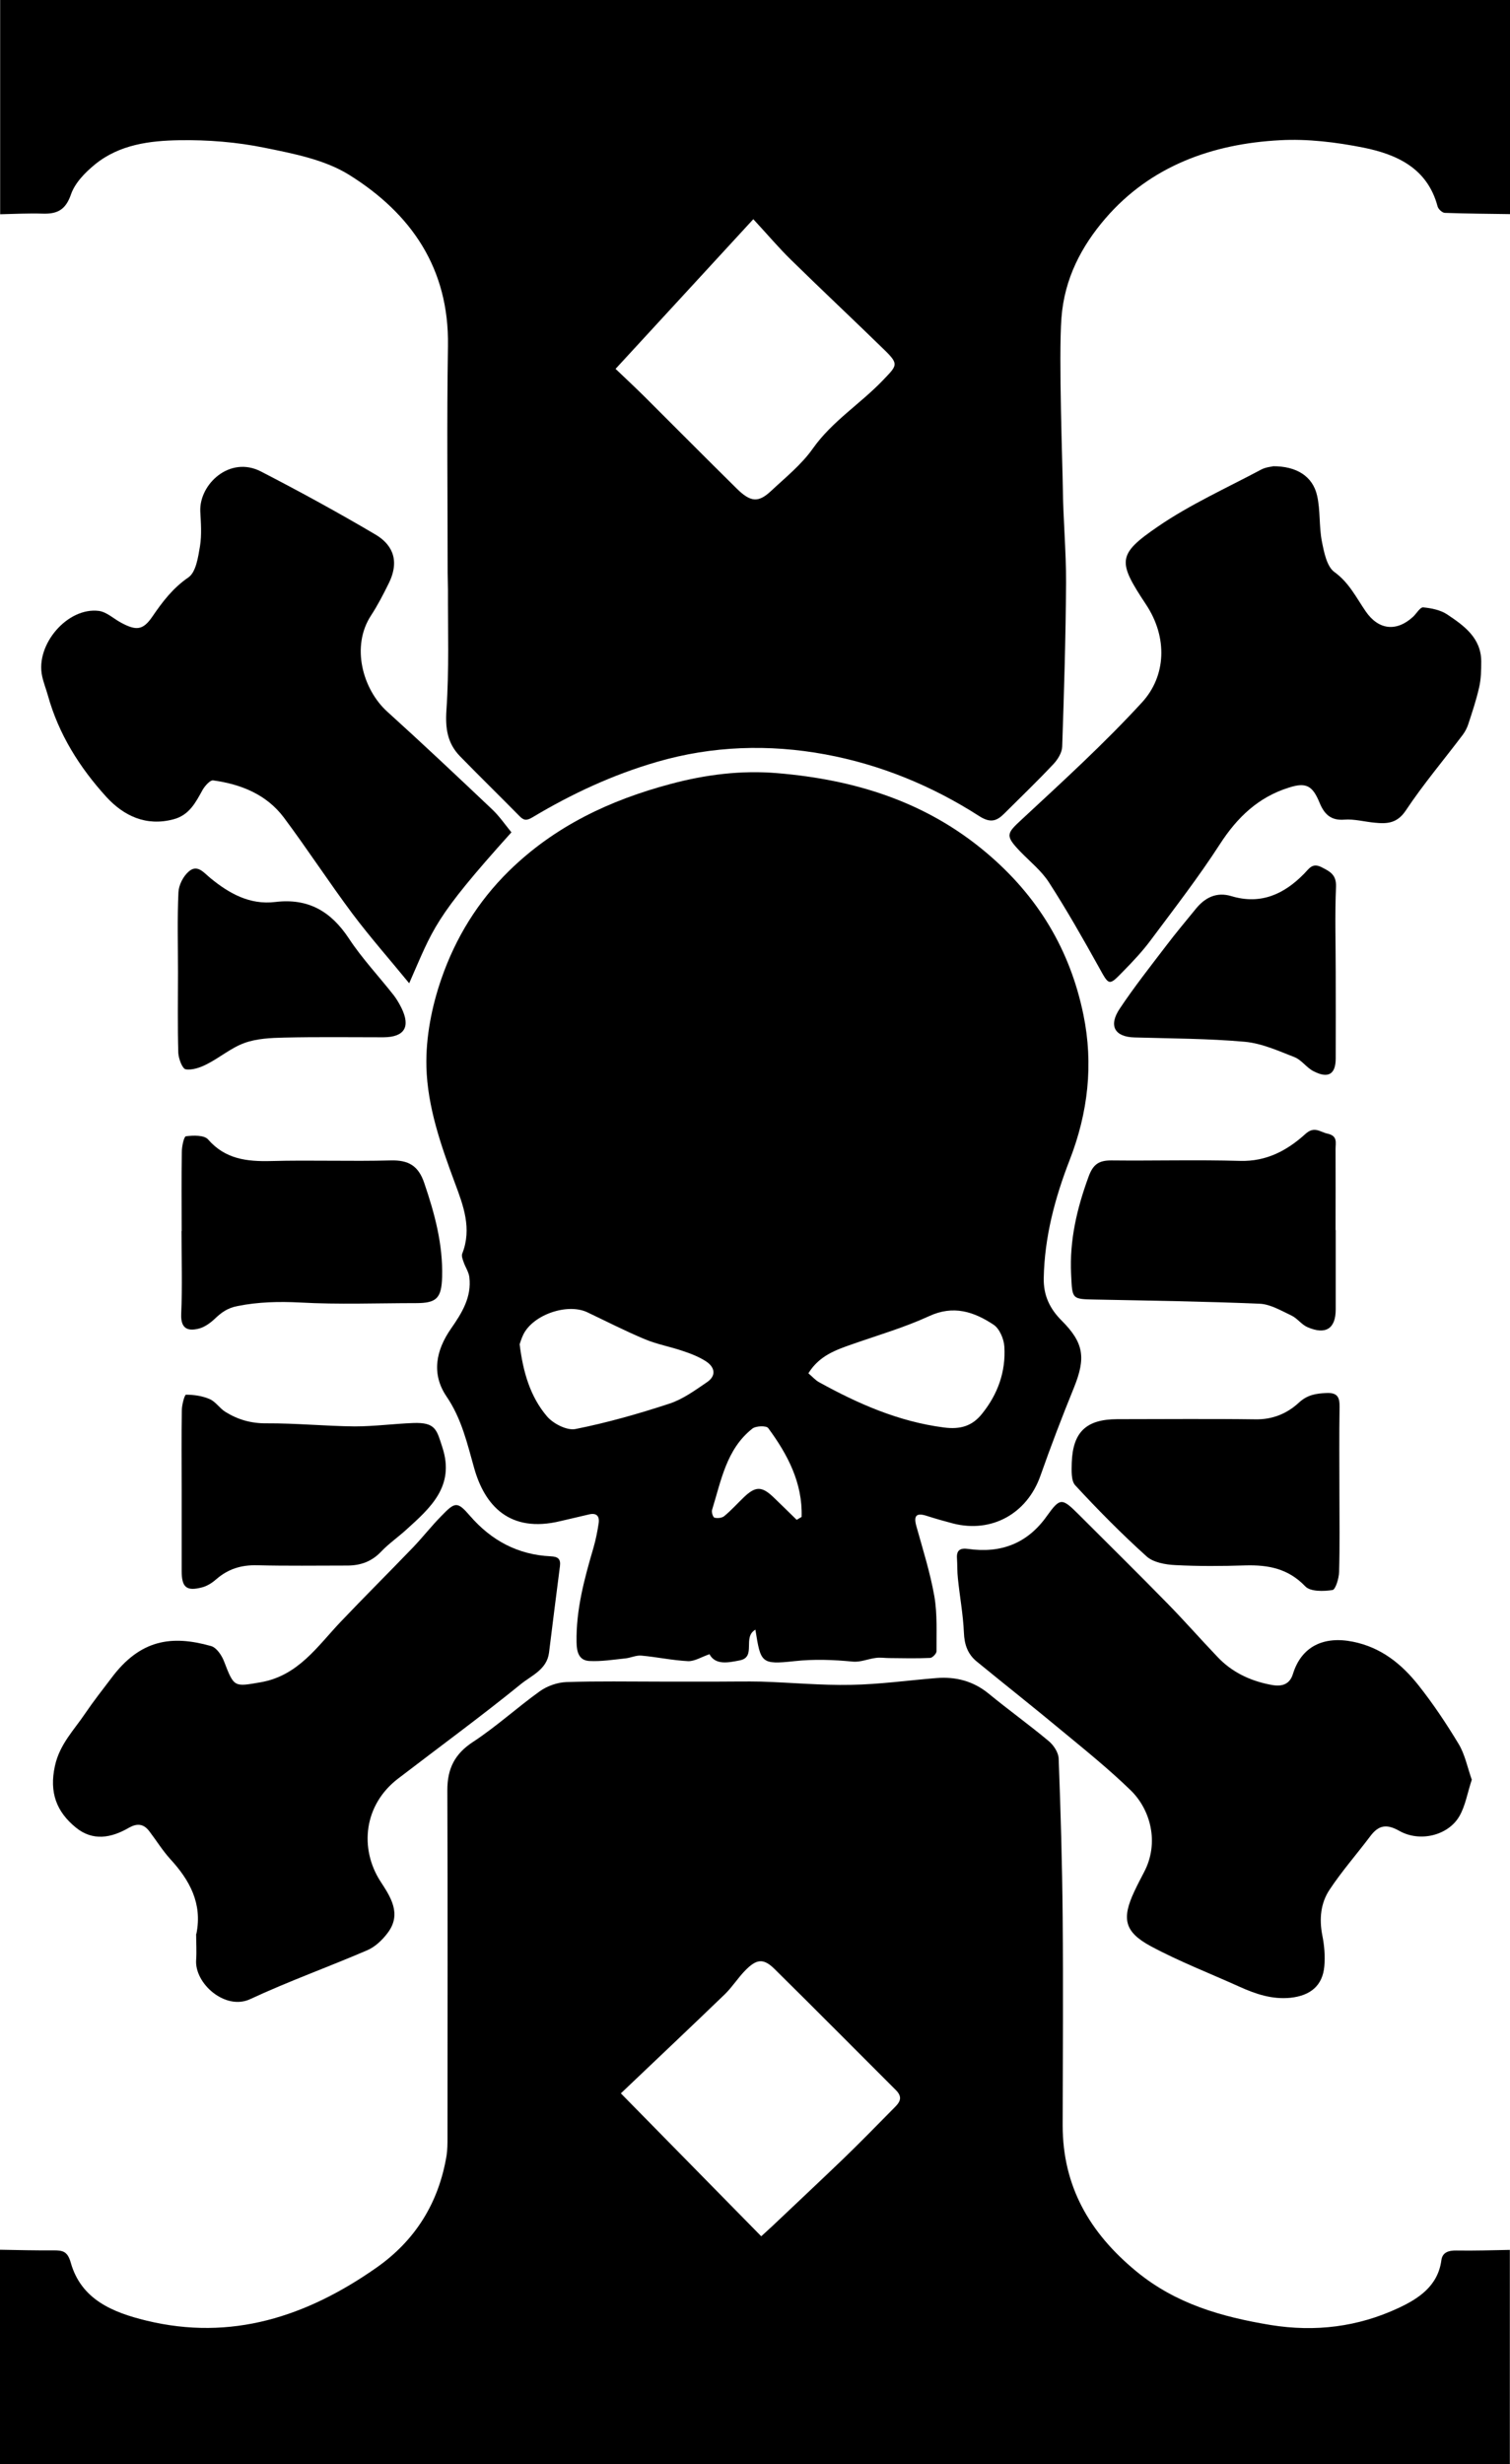 <?xml version="1.0" encoding="UTF-8"?>
<svg id="Layer_2" data-name="Layer 2" xmlns="http://www.w3.org/2000/svg" viewBox="0 0 98.16 160.08" fill="currentColor">
  <defs>
    <style>
      .cls-1 {
        stroke-width: 0px;
      }
    </style>
  </defs>
  <g id="Layer_1-2" data-name="Layer 1">
    <g>
      <path class="cls-1" d="M98.16,13.91c-1.41-.02-2.82-.03-4.23-.08-.17,0-.44-.25-.48-.43-.66-2.47-2.64-3.37-4.82-3.81-1.77-.35-3.62-.58-5.42-.48-4.4.23-8.42,1.68-11.35,5.08-1.54,1.79-2.67,3.89-2.86,6.48-.19,2.52.08,9.81.09,10.99.02,2.07.22,4.13.21,6.2-.02,3.55-.13,7.09-.25,10.64-.01.39-.28.83-.56,1.13-1.04,1.11-2.14,2.16-3.21,3.23-.49.49-.9.62-1.61.17-3.08-1.98-6.45-3.36-10.03-4.02-3.64-.67-7.33-.56-10.94.49-2.86.83-5.53,2.07-8.07,3.59-.41.25-.59.21-.87-.08-1.28-1.3-2.58-2.57-3.85-3.87-.82-.84-.97-1.8-.89-3,.18-2.6.09-5.22.1-7.83,0-.36-.02-.72-.02-1.08,0-4.92-.06-9.84.02-14.76.08-5.04-2.4-8.61-6.44-11.12-1.58-.98-3.6-1.37-5.48-1.75-1.81-.37-3.69-.52-5.54-.49-1.92.03-3.89.28-5.47,1.56-.65.53-1.32,1.21-1.58,1.97-.35,1.01-.9,1.27-1.84,1.24-.92-.03-1.84.02-2.76.04V0h98.16v13.91ZM40.01,23.96c.47.45,1.17,1.1,1.85,1.77,2.01,2,4,4.01,6.02,6,.91.9,1.41.94,2.23.18.95-.89,1.99-1.72,2.73-2.77,1.26-1.78,3.1-2.91,4.57-4.45.9-.94,1.04-1.02.11-1.93-2.02-1.97-4.08-3.9-6.1-5.88-.77-.75-1.46-1.57-2.45-2.64-3.06,3.32-5.96,6.48-8.95,9.72Z"/>
      <path class="cls-1" d="M0,146.16c1.16.02,2.32.05,3.47.04.6,0,.92.05,1.13.8.68,2.4,2.73,3.23,4.9,3.76,5.54,1.35,10.43-.26,14.95-3.42,2.55-1.78,4.07-4.23,4.58-7.3.06-.39.06-.79.06-1.19,0-7.52.02-15.03-.01-22.55,0-1.4.48-2.36,1.68-3.14,1.51-.99,2.86-2.23,4.34-3.29.48-.34,1.14-.57,1.72-.59,2.05-.07,4.1-.03,6.15-.03,1.25,0,2.5,0,3.75,0,.92,0,1.84-.02,2.76,0,1.95.06,3.89.25,5.84.21,1.85-.03,3.7-.29,5.55-.44,1.26-.1,2.4.19,3.41,1.02,1.28,1.05,2.63,2.02,3.9,3.08.32.27.63.74.64,1.14.13,3.42.23,6.85.26,10.27.04,4.52.01,9.04,0,13.55,0,3.96,1.75,6.98,4.77,9.47,2.58,2.13,5.56,2.97,8.75,3.5,2.91.47,5.68.12,8.3-1.1,1.31-.61,2.58-1.43,2.8-3.12.07-.5.47-.63.98-.62,1.16.02,2.32-.02,3.47-.04v13.92H0c0-4.64,0-9.28,0-13.92ZM49.48,145.29c.3-.28.51-.46.71-.65,1.53-1.45,3.07-2.89,4.59-4.35,1.09-1.05,2.16-2.14,3.22-3.22.35-.36.81-.71.24-1.28-2.63-2.62-5.24-5.26-7.89-7.87-.72-.71-1.17-.66-1.91.1-.47.48-.83,1.06-1.31,1.53-2.24,2.16-4.51,4.3-6.77,6.45,3.07,3.12,6.09,6.2,9.13,9.29Z"/>
      <path class="cls-1" d="M49.12,105.87c-.89.48.08,1.78-1.03,2-.76.15-1.58.32-1.97-.4-.53.18-.97.47-1.4.45-1.01-.05-2.02-.27-3.03-.36-.33-.03-.68.14-1.02.18-.78.08-1.57.21-2.35.17-.69-.03-.83-.59-.84-1.21-.04-2.12.51-4.14,1.1-6.15.15-.52.26-1.07.34-1.61.06-.46-.16-.67-.64-.55-.61.15-1.22.28-1.84.43-3.33.81-4.93-1.03-5.61-3.42-.46-1.63-.82-3.23-1.8-4.67-1-1.47-.69-3,.28-4.4.71-1.02,1.36-2.05,1.2-3.36-.04-.34-.27-.66-.38-1-.06-.17-.14-.38-.08-.53.64-1.62.07-3.12-.48-4.59-.91-2.45-1.78-4.94-1.85-7.53-.05-1.93.35-3.95.99-5.78.91-2.61,2.35-4.97,4.38-6.96,2.97-2.91,6.56-4.6,10.51-5.65,2.28-.61,4.6-.9,6.94-.7,5,.42,9.62,1.83,13.57,5.16,3.35,2.82,5.45,6.3,6.32,10.54.66,3.21.3,6.36-.89,9.42-.96,2.47-1.64,5.01-1.69,7.69-.02,1.12.39,1.98,1.16,2.75,1.45,1.45,1.59,2.42.8,4.37-.77,1.89-1.5,3.8-2.18,5.73-.87,2.45-3.16,3.72-5.66,3.09-.57-.15-1.14-.31-1.7-.49-.67-.22-.9-.06-.7.66.42,1.51.9,3.02,1.17,4.56.2,1.16.13,2.38.14,3.57,0,.15-.26.42-.41.43-.88.04-1.77.02-2.66.01-.29,0-.58-.05-.87-.01-.5.06-1.01.29-1.5.24-1.27-.12-2.51-.17-3.8-.03-2.17.24-2.19.1-2.53-2.02ZM52.55,89.22c.26.22.45.44.68.57,2.55,1.41,5.19,2.57,8.13,2.95,1.06.14,1.84-.09,2.47-.88,1.03-1.27,1.56-2.74,1.46-4.37-.03-.5-.31-1.16-.69-1.42-1.28-.85-2.62-1.3-4.21-.56-1.59.73-3.3,1.23-4.96,1.81-1.09.38-2.17.75-2.88,1.9ZM33.78,87.33c.22,1.81.69,3.41,1.78,4.69.41.48,1.3.93,1.85.82,2.06-.41,4.1-.99,6.11-1.65.88-.29,1.67-.87,2.45-1.4.62-.43.49-.98-.08-1.35-.45-.29-.98-.5-1.5-.67-.81-.28-1.67-.43-2.46-.76-1.27-.53-2.5-1.16-3.74-1.75-1.29-.62-3.53.14-4.17,1.44-.12.24-.19.5-.24.63ZM51.79,98.74c.11-.06.21-.13.32-.19.07-2.21-.91-4.06-2.17-5.77-.12-.17-.81-.15-1.04.04-1.68,1.33-2.02,3.37-2.61,5.27-.05.15.06.49.16.51.2.05.49.02.64-.11.46-.38.86-.83,1.29-1.24.74-.7,1.15-.7,1.91.03.5.48,1,.97,1.5,1.46Z"/>
      <path class="cls-1" d="M95.68,115.61c-.29.87-.42,1.72-.82,2.4-.73,1.24-2.56,1.69-3.89.94-.83-.47-1.35-.38-1.89.34-.88,1.17-1.85,2.27-2.65,3.48-.58.87-.68,1.9-.47,2.97.13.65.19,1.34.13,2-.11,1.26-.9,1.91-2.2,2.05-1.19.12-2.26-.24-3.32-.72-1.93-.87-3.92-1.64-5.78-2.64-1.71-.93-1.87-1.79-1.06-3.53.2-.43.42-.85.64-1.27,1.01-1.91.42-4.07-.87-5.32-1.39-1.35-2.9-2.57-4.39-3.8-1.85-1.54-3.74-3.03-5.61-4.56-.59-.48-.81-1.1-.84-1.88-.05-1.18-.27-2.34-.39-3.52-.05-.43-.03-.87-.06-1.31-.04-.55.23-.68.73-.61,2.12.3,3.84-.35,5.1-2.12.87-1.21.98-1.22,2.08-.12,1.92,1.92,3.86,3.83,5.76,5.77,1.11,1.13,2.16,2.33,3.26,3.48.92.98,2.09,1.54,3.39,1.8.61.13,1.27.13,1.52-.69.55-1.78,1.99-2.48,3.91-2.09,1.83.37,3.16,1.45,4.26,2.84.95,1.2,1.81,2.49,2.6,3.8.41.68.57,1.51.85,2.31Z"/>
      <path class="cls-1" d="M12.77,125.62c.39-1.95-.43-3.46-1.7-4.84-.5-.55-.9-1.2-1.35-1.79-.37-.5-.79-.56-1.35-.24-1.14.66-2.34.88-3.44-.02-1.25-1.02-1.74-2.27-1.36-4,.31-1.42,1.25-2.34,1.98-3.43.53-.78,1.12-1.53,1.69-2.28,1.88-2.52,3.93-2.8,6.48-2.08.36.1.7.61.85,1.01.65,1.69.65,1.64,2.39,1.34,2.43-.43,3.67-2.33,5.18-3.92,1.56-1.64,3.16-3.23,4.72-4.85.63-.66,1.19-1.38,1.83-2.03.9-.93,1.04-.96,1.87,0,1.4,1.61,3.12,2.52,5.24,2.62.46.02.66.16.6.64-.24,1.87-.48,3.75-.71,5.62-.14,1.11-1.16,1.49-1.84,2.05-2.6,2.11-5.31,4.09-7.97,6.13-2.25,1.72-2.51,4.55-1.16,6.66.65,1,1.43,2.13.47,3.38-.34.45-.8.89-1.31,1.11-2.53,1.09-5.13,2.02-7.62,3.18-1.61.75-3.62-1.01-3.51-2.55.04-.56,0-1.12,0-1.68Z"/>
      <path class="cls-1" d="M82.74,30.29c1.55-.01,2.6.66,2.88,1.91.22.96.12,2,.31,2.97.14.71.32,1.63.81,1.99.96.69,1.42,1.66,2.04,2.56.84,1.22,2.01,1.34,3.09.34.22-.21.45-.62.65-.6.53.05,1.12.17,1.56.46,1.09.73,2.2,1.52,2.21,3.04,0,.57-.01,1.16-.14,1.71-.18.8-.44,1.58-.7,2.37-.08.25-.21.5-.37.71-1.23,1.63-2.56,3.2-3.69,4.9-.56.84-1.21.88-2.01.8-.67-.06-1.34-.25-1.99-.2-.89.07-1.31-.37-1.61-1.1-.46-1.12-.88-1.34-2-.98-1.98.62-3.35,1.93-4.47,3.66-1.39,2.15-2.96,4.18-4.49,6.23-.54.73-1.17,1.4-1.81,2.05-.94.97-.91.93-1.59-.3-1.03-1.85-2.08-3.7-3.23-5.48-.49-.76-1.23-1.35-1.87-2.01-.99-1.04-.9-1.16.12-2.1,2.66-2.47,5.35-4.92,7.8-7.59,1.56-1.7,1.69-4.21.25-6.37-1.84-2.78-1.88-3.23.78-5.05,2.1-1.44,4.46-2.5,6.71-3.7.3-.16.67-.19.76-.21Z"/>
      <path class="cls-1" d="M33.24,54.08c-5.07,5.63-5.06,6.22-6.64,9.8-1.26-1.54-2.54-2.99-3.69-4.52-1.53-2.05-2.93-4.2-4.46-6.25-1.13-1.5-2.78-2.16-4.59-2.41-.2-.03-.53.35-.68.6-.46.83-.87,1.66-1.91,1.93-1.78.47-3.23-.23-4.35-1.45-1.74-1.91-3.11-4.08-3.81-6.61-.12-.42-.28-.82-.37-1.24-.45-2.05,1.65-4.5,3.69-4.24.51.07.96.51,1.45.77.97.52,1.41.49,2.01-.38.67-.98,1.34-1.87,2.36-2.57.49-.34.63-1.31.75-2.02.12-.74.06-1.52.02-2.27-.07-1.77,1.92-3.63,3.94-2.59,2.52,1.3,5.01,2.66,7.45,4.1.93.55,1.67,1.53.86,3.17-.35.71-.71,1.41-1.14,2.07-1.34,2.03-.54,4.83,1.04,6.26,2.3,2.08,4.56,4.21,6.81,6.34.48.45.86,1.01,1.27,1.51Z"/>
      <path class="cls-1" d="M86.83,79.92c0,1.72,0,3.43,0,5.15,0,1.25-.65,1.67-1.84,1.15-.39-.17-.66-.58-1.05-.76-.66-.31-1.36-.73-2.05-.76-3.54-.15-7.08-.2-10.61-.27-1.63-.03-1.57,0-1.65-1.64-.11-2.22.38-4.29,1.14-6.36.29-.79.67-1.04,1.46-1.04,2.79.03,5.59-.05,8.38.03,1.72.05,3.07-.68,4.25-1.75.59-.53.93-.13,1.44-.02.67.15.52.59.52.99.01,1.76,0,3.51,0,5.27Z"/>
      <path class="cls-1" d="M11.81,79.98c0-1.72-.02-3.43.01-5.15,0-.36.14-1,.27-1.01.47-.06,1.18-.08,1.43.2,1.12,1.29,2.53,1.45,4.1,1.41,2.59-.07,5.19.03,7.78-.04,1.15-.03,1.8.34,2.18,1.47.68,1.99,1.22,3.99,1.16,6.11-.04,1.37-.36,1.69-1.69,1.69-2.51,0-5.04.1-7.54-.04-1.38-.07-2.71-.04-4.07.23-.66.13-1.05.42-1.49.84-.29.27-.66.54-1.04.63-.73.18-1.17-.02-1.13-.96.08-1.79.02-3.59.02-5.39Z"/>
      <path class="cls-1" d="M87.07,96.96c0,1.72.03,3.44-.02,5.16-.01.42-.23,1.15-.43,1.18-.58.09-1.44.11-1.77-.24-1.11-1.16-2.41-1.4-3.89-1.36-1.52.05-3.04.06-4.56-.02-.64-.03-1.43-.17-1.87-.57-1.62-1.46-3.15-3.01-4.63-4.61-.28-.3-.24-.97-.23-1.46.07-2.01.94-2.83,2.95-2.84,3,0,6-.03,9,.01,1.11.02,2.05-.38,2.8-1.07.57-.53,1.13-.61,1.82-.64.73-.03.85.3.84.93-.03,1.84-.01,3.68-.01,5.52Z"/>
      <path class="cls-1" d="M11.81,96.78c0-1.72-.02-3.44.01-5.16,0-.35.18-1.01.27-1.01.52,0,1.07.08,1.55.29.38.17.64.59,1,.82.82.51,1.68.76,2.69.75,1.9-.01,3.81.18,5.72.2,1.26,0,2.53-.17,3.8-.22,1.49-.06,1.54.46,1.91,1.59.82,2.52-.78,3.92-2.36,5.35-.53.48-1.12.89-1.61,1.4-.62.66-1.35.92-2.22.92-1.96,0-3.92.03-5.88-.02-1.01-.02-1.86.24-2.62.9-.26.23-.58.44-.91.53-1.04.28-1.35.01-1.35-1.06,0-1.76,0-3.52,0-5.28Z"/>
      <path class="cls-1" d="M86.83,63.12c0,1.88.01,3.76,0,5.64,0,1.04-.49,1.33-1.45.83-.45-.23-.77-.73-1.23-.91-1.05-.41-2.13-.9-3.24-1-2.37-.21-4.77-.21-7.15-.28-1.29-.03-1.72-.75-.97-1.87.94-1.41,1.99-2.74,3.02-4.09.62-.82,1.28-1.6,1.93-2.4.6-.74,1.36-1.11,2.31-.82,1.9.57,3.41-.12,4.71-1.44.34-.34.54-.75,1.15-.44.55.28.97.49.94,1.27-.08,1.84-.02,3.68-.02,5.52Z"/>
      <path class="cls-1" d="M11.57,63.12c0-1.72-.05-3.44.03-5.15.02-.47.31-1.04.67-1.35.56-.49.97.07,1.41.43,1.22,1,2.56,1.75,4.21,1.55,2.14-.26,3.62.6,4.79,2.37.86,1.31,1.96,2.47,2.93,3.71.19.25.35.53.49.81.6,1.23.19,1.89-1.17,1.9-2.16,0-4.31-.03-6.47.02-.86.02-1.77.06-2.57.35-.86.31-1.6.95-2.43,1.37-.42.22-.96.41-1.39.34-.22-.04-.46-.69-.48-1.07-.05-1.76-.02-3.51-.02-5.27Z"/>
    </g>
  </g>
</svg>